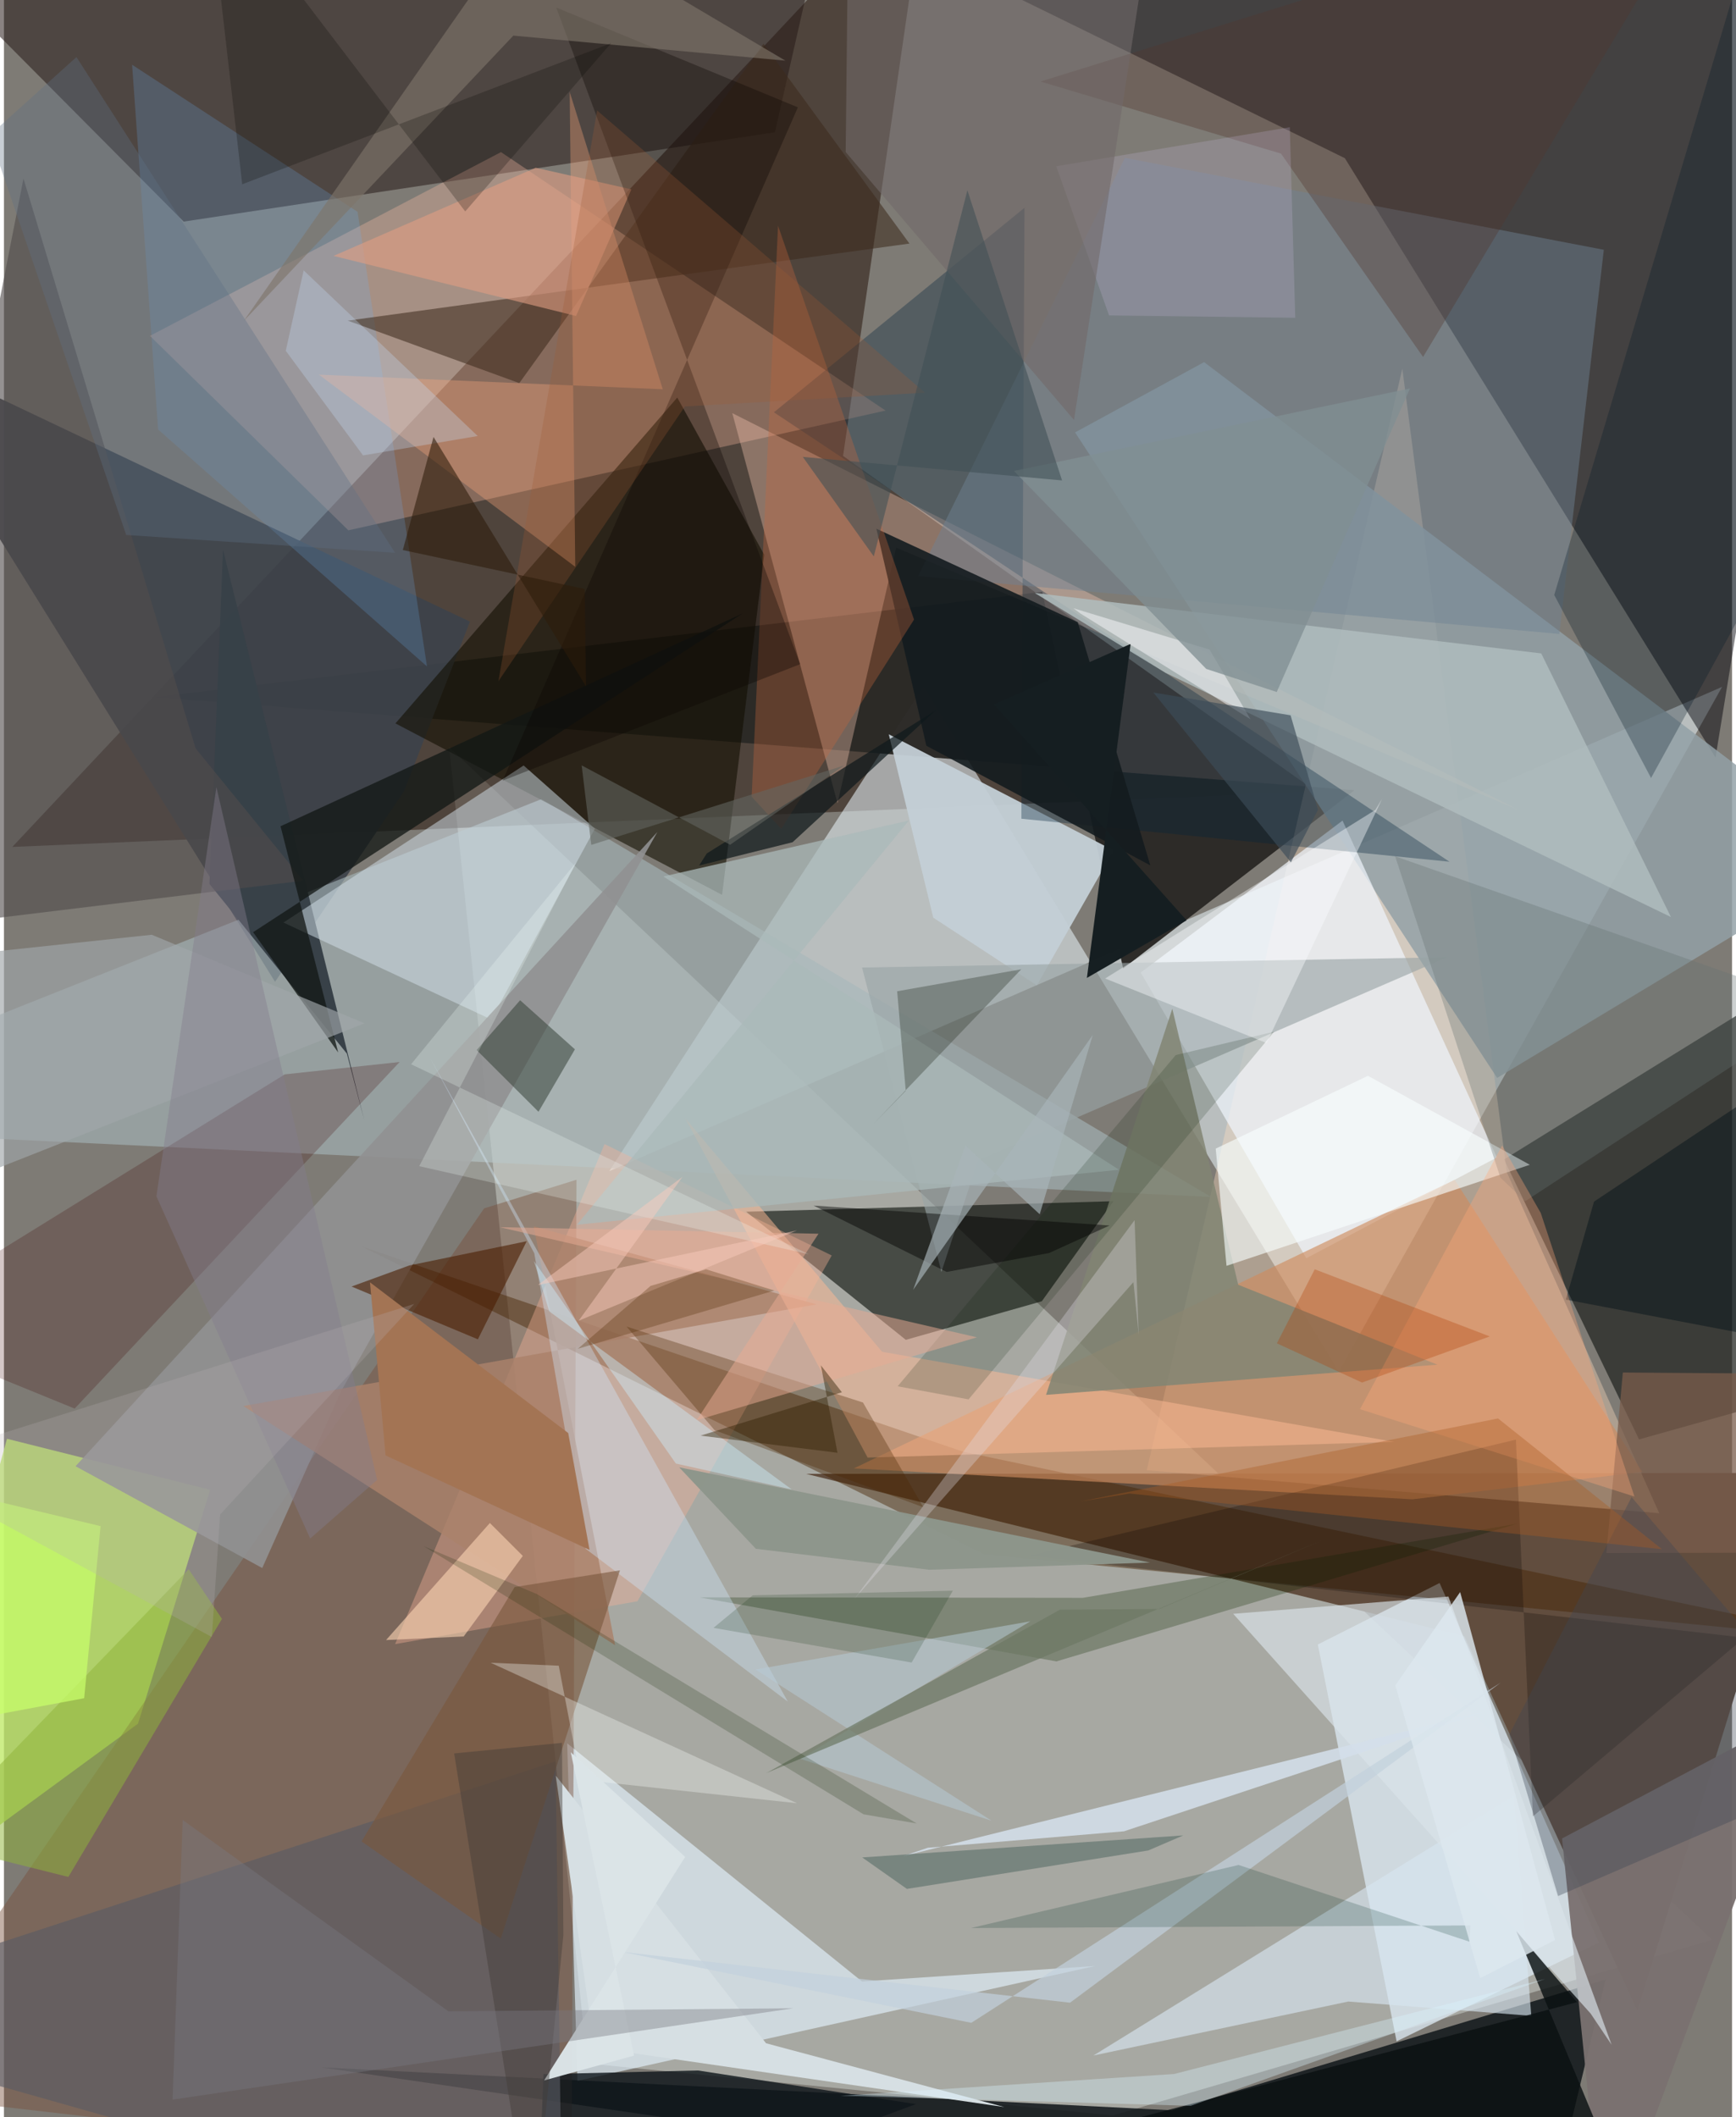 <svg xmlns="http://www.w3.org/2000/svg" width="228" height="278" viewBox="0 0 836 1024"><path fill="#7e7b75" d="M0 0h836v1024H0z"/><path fill="#dde4e1" fill-opacity=".424" d="M282.225 998.02l254.258 25.136 289.806-84.94-610.916-576.843z"/><path fill="#210c03" fill-opacity=".498" d="M446.844-62l-40.898 282.529L634.77 382.802 4.037 409.63z"/><path fill="#e4eff5" fill-opacity=".573" d="M645.76 663.379L444.88 332.027 292.773 566.501 831.19 332.212z"/><path fill="#000008" fill-opacity=".471" d="M648.687 76.501L477.835-7.226 898-62l-69.996 428.381z"/><path fill="#614d3e" d="M790.214 972.519L706.54 791.36l-318.48-78.513 482.466-.432z"/><path fill="#271b19" fill-opacity=".545" d="M401.632-62L372.97 63.985 86.963 107.179-62-42.69z"/><path fill="#141a1d" fill-opacity=".878" d="M565.171 1020.674l-411.61-20.76L743.77 1086l31.077-128.599z"/><path fill="#dae6f0" fill-opacity=".78" d="M635.61 795.378l58.913-29.735 77.04 173.896-97.845 47.79z"/><path fill="#2b2926" fill-opacity=".973" d="M541.427 468.445l-39.148-182.178-429.766 50.937 580.841 44.988z"/><path fill="#040a05" fill-opacity=".584" d="M436.299 648.032l65.777-18.646 34.687-48.406-177.725 5.09z"/><path fill="#262925" fill-opacity=".753" d="M898 666.161l-4.721-209.087L725.692 560.79l65.319 135.406z"/><path fill="#ffdfc0" fill-opacity=".365" d="M800.78 731.886l-73.778-165.008-50.512-388.562L552.847 711.08z"/><path fill="#ffbfa5" fill-opacity=".31" d="M166.611 256.497l259.894-57.915L240.453 73.566 70.649 162.443z"/><path fill="#3d434a" fill-opacity=".918" d="M225.435 300.656L-62 164.172 131.143 474.88l62.393-92.151z"/><path fill="#a7b8ba" fill-opacity=".6" d="M260.014 386.503L583.932 578.92-62 547.99v-33.335z"/><path fill="#92a1a6" fill-opacity=".835" d="M722.362 521.356l-204.19-312.208 62.42-34.005L898 415.469z"/><path fill="#bee867" fill-opacity=".773" d="M99.78 720.538L64.857 833.672-62 926.617 1.462 695.884z"/><path fill="#e0eff9" fill-opacity=".678" d="M527.926 950.868l-250.47 55.56-4.976-163.238 142.597 115.176z"/><path fill="#784f3c" fill-opacity=".443" d="M-62 1011.892l336.57 38.907 2.406-480.191-44.685 13.826z"/><path fill="#120e01" fill-opacity=".588" d="M189.393 349.88l136.334-157.603 42.09 76.054-20.407 164.464z"/><path fill="#462400" fill-opacity=".439" d="M464.06 702.148L898 793.568l-423.645-41.846-301.251-148.839z"/><path fill="#eef3fb" fill-opacity=".718" d="M549.936 470.37l97.63-73.47 74.68 162.919-92.211 48.748z"/><path fill="#ffceb9" fill-opacity=".345" d="M431.64 264.884l-28.395 123.6-50.9-188.663L732.95 391.849z"/><path fill="#ce8b5e" fill-opacity=".639" d="M681.41 725.161l-270.267-14.947L701.81 570.623l90.788 141.266z"/><path fill="#384148" fill-opacity=".992" d="M174.323 541.937l-8.433-32.355-66.478-82.05 6.576-161.556z"/><path fill="#f4b297" fill-opacity=".384" d="M189.231 795.206l117.258-20.742 93.964-167.234-109.902-53.881z"/><path fill="#d1e0e9" fill-opacity=".51" d="M235.713 493.072l50.185-92.296-34.5-30.542-116.187 75.96z"/><path fill="#c4cfd6" fill-opacity=".945" d="M449.579 443.852l-21.523-88.7 108.816 56.206-37.2 65.223z"/><path fill="#00223a" fill-opacity=".333" d="M372.475 199.41l326.84 217.38-207.117-20.8 1.517-295.497z"/><path fill="#6f8392" fill-opacity=".471" d="M542.278 76.356L442.247 278.633l310.195 27.987 21.522-185.804z"/><path fill="#afbcbe" fill-opacity=".843" d="M561.836 325.373l244.596 118.159-62.748-127.494-245.075-29.26z"/><path fill="#9aa5a6" fill-opacity=".627" d="M415.12 467.968l283.08-4.974-226.942 98.2-17.729 53.95z"/><path fill="#7a7170" fill-opacity=".957" d="M766.97 1019.546L753.771 889.2l118.06-62.448L775.622 1086z"/><path fill="#6db2f7" fill-opacity=".204" d="M74.584 207.727L61.987 31.308 171.06 102.45l33.59 219.88z"/><path fill="#0f171c" fill-opacity=".812" d="M441.218 1017.68L257.56 1086l3.47-82.807 74.73-1.78z"/><path fill="#122b02" fill-opacity=".271" d="M731.93 737.005l-222.785 66.558-172.611-30.977 185.446.23z"/><path fill="#3c2b1c" fill-opacity=".553" d="M438.058 117.805l-271.719 37.277 82.964 30.218 118.14-164.11z"/><path fill="#919192" fill-opacity=".898" d="M316.094 402.432L163.364 672.38 124.95 758.4l-90.32-49.235z"/><path fill="#131b1f" fill-opacity=".898" d="M422.054 255.724l24.177 104.97 108.347 57.862-35.106-117.611z"/><path fill="#d7e6f1" fill-opacity=".631" d="M527.06 994.176l123.273-26.106 88.551 6.927-8.463-106.323z"/><path fill="#3c0000" fill-opacity=".22" d="M135.843 519.632L-62 642.02l96.202 39.27L191.41 513.648z"/><path fill="#aa816a" fill-opacity=".827" d="M393.133 630.882l-136.886-37.759 39.415 202.608-179.831-115.686z"/><path fill="#504b4c" fill-opacity=".612" d="M92.724 361.972l52.126 64L-62 451.12 9.441 86.363z"/><path fill="#121714" fill-opacity=".757" d="M161.684 509.037L133.806 399.63l223.453-102.9-236.718 154.136z"/><path fill="#fcbb95" fill-opacity=".506" d="M417.82 704.981l254.766-7.588-247.75-43.574-95.22-112.893z"/><path fill="#fca87b" fill-opacity=".341" d="M318.713 188.278l-166.33-7.073 124.003 92.951-2.708-229.712z"/><path fill="#d6dfe3" d="M483.974 1019.104L285.59 990.327l-18.653-131.54 101.74 129.467z"/><path fill="#818573" fill-opacity=".851" d="M565.208 487.883L504.131 674.65l189.32-14.596-96.35-38.673z"/><path fill="#c7673c" fill-opacity=".333" d="M440.272 299.666l-64.247 101.236-14.31-15.591 12.764-276.117z"/><path fill="#0f191b" fill-opacity=".714" d="M381.514 407.359l-45.204 11.26 3.685-5.82 110.82-69.276z"/><path fill="#d2eafe" fill-opacity=".369" d="M206.058 511.472l173.15 311.54-97.808-73.924-24.838-142.912z"/><path fill="#161f22" fill-opacity=".996" d="M572.123 445.14l-48.227 27.85 21.159-161.567-66.052 29.289z"/><path fill="#060300" fill-opacity=".239" d="M731.433 696.304l8.263 182.2 102.261-86.402-345.911-39.717z"/><path fill="#5a5b64" fill-opacity=".627" d="M266.84 851.863L270.11 1086l-292.877-82.907L-62 959.253z"/><path fill="#abb9ba" fill-opacity=".733" d="M319 423.92l220.407 141.84-262.208 26.597 160.614-195.522z"/><path fill="#001725" fill-opacity=".282" d="M898 191.974L796.82 376.291l-46.843-88.526 89.566-300.353z"/><path fill="#dae3ea" fill-opacity=".655" d="M767.615 973.928l10.116 15.043-78.924-216.778-104.128 8.345z"/><path fill="#4b1d00" fill-opacity=".596" d="M229.273 647.783l23.631-47.45-56.834 11.733-27.914 10.182z"/><path fill="#f8ffff" fill-opacity=".616" d="M586.213 555.545l5.228 56.693 146.735-48.874-78.314-43.027z"/><path fill="#d3deea" fill-opacity=".875" d="M717.326 827.522l-175.48 58.218-94.924 7.96-12.086 4.093z"/><path fill="#fcd4b3" fill-opacity=".604" d="M251.003 752.537l-28.602 38.97-37.548 1.723 50.22-56.606z"/><path fill="#303c32" fill-opacity=".51" d="M258.594 537.72l-29.923-29.85 21.033-24.092 26.51 23.754z"/><path fill="#0a1112" fill-opacity=".816" d="M314.734 1086l446.292-117.638-29.42-34.367L794.712 1086z"/><path fill="#2c342b" fill-opacity=".345" d="M420.446 543.805l15.811-16.212-4.15-48.15 60.057-10.655z"/><path fill="#e09d83" fill-opacity=".592" d="M276.775 152.828l-117.345-29.05 97.805-42.642 46.298 10.445z"/><path fill="#090300" fill-opacity=".333" d="M241.267 377.556l143.92-56.328L267.166 3.644l116.912 48.265z"/><path fill="#7a573c" fill-opacity=".604" d="M298 759.514L240.347 937.67l-67.356-47.04 74.075-123.038z"/><path fill="#90b33b" fill-opacity=".518" d="M31.154 907.803L105.463 783 89.37 758.982-37.757 890.555z"/><path fill="#7e7469" fill-opacity=".627" d="M246.428 17.227L115.993 155.258l138.96-198.796 123.074 72.872z"/><path fill="#49615b" fill-opacity=".494" d="M436.82 913.604l-21.627-15.23 155.333-10.65-16.933 7.279z"/><path fill="#4b2700" fill-opacity=".322" d="M343.79 691.75l100.975 37.242-29.191-50.65-114.357-36.714z"/><path fill="#667373" fill-opacity=".333" d="M880.072 486.81l-207.067-72.664 50.926 155.431 11.97 11.432z"/><path fill="#092307" fill-opacity=".169" d="M466.65 676.837l147.836-177.854-47.613 11.31-134.532 160.21z"/><path fill="#53352c" fill-opacity=".345" d="M827.516-62L686.53 172.648l-68.722-98.34-116.335-34.875z"/><path fill="#c2d1dc" fill-opacity=".694" d="M467.972 978.37l256.114-164.553-208.35 154.818-216.975-24.613z"/><path fill="#c6bcdc" fill-opacity=".227" d="M624.684 153.7l-90.066-1.143-25.551-72.155 112.985-18.873z"/><path fill="#7a5c4b" fill-opacity=".749" d="M898 750.87l-122.79.276 7.961-87.31 105.04.764z"/><path fill="#8d958b" fill-opacity=".984" d="M554.47 755.77l-106.886 3.464-83.834-10.141-37.107-39.407z"/><path fill="#010f15" fill-opacity=".435" d="M898 495.509v160.189l-142.416-27.13 13.649-47.394z"/><path fill="#716969" fill-opacity=".592" d="M408.675-62l146.34 22.62-37.341 242.53L407.21 73.538z"/><path fill="#f6f9f8" fill-opacity=".333" d="M235.442 804.207l32.949 1.436 10.588 55.133 104.656 11.386z"/><path fill="#a0a7a9" fill-opacity=".655" d="M-15.05 461.332l86.552-9.218 102.967 42.83-231.005 91.18z"/><path fill="#dbe4e7" fill-opacity=".976" d="M274.217 847.534l30.604 146.683-43.528 12.022 68.252-108.117z"/><path fill="#fafcff" fill-opacity=".408" d="M663.43 391.738l3.289-5.39-55.897 118.15-78.108-31.23z"/><path fill="#ffa97c" fill-opacity=".345" d="M656.007 681.57l132.781 42.262-45.325-137.15-18.695-32.648z"/><path fill="#9e5a34" fill-opacity=".259" d="M329.426 196.575l-90.227 132.916 47.755-276.053 158.617 136.5z"/><path fill="#c5daf4" fill-opacity=".318" d="M144.987 130.77l84.19 80.116-55.46 9.373-37.388-50.6z"/><path fill="#b24109" fill-opacity=".318" d="M657.002 668.694l-41.205-18.965 18.325-35.817 84.677 32.473z"/><path fill="#003227" fill-opacity=".196" d="M467.818 932.532l129.445-30.511 111.716 37.123.479-7.893z"/><path fill="#b8cad5" fill-opacity=".525" d="M385.125 850.62l92.687 30.016-114.28-73.158 133.032-23.312z"/><path fill="#e2e1e8" fill-opacity=".314" d="M548.96 645.683l-2.556-25.564-134.905 153.144 135.473-183.13z"/><path fill="#e8ab93" fill-opacity=".51" d="M470.707 646.812l-230.875-53.264 154.226 3.166-58.95 90.192z"/><path fill="#6d7865" fill-opacity=".718" d="M559.039 778.173l-48.235.39-142.068 79.038 269.148-112.694z"/><path fill-opacity=".443" d="M456.059 615.19l-64.395-32.095 143.212 9.633-29.267 13.309z"/><path fill="#fafafe" fill-opacity=".498" d="M583.241 314.19l-65.898-20.003 3.587 2.658 82.127 51.062z"/><path fill="#daf3fe" fill-opacity=".357" d="M574.173 1018.509l171.359-61.34-179.478 45.96-161.255 10.512z"/><path fill="#808f92" fill-opacity=".765" d="M581.626 323.528l34.111 11.171 64.43-146.806-191.568 39.908z"/><path fill="#f2fffb" fill-opacity=".235" d="M200.902 564.034l188.526 42.615-192.477-91.905 79.824-97.642z"/><path fill="#423c37" fill-opacity=".439" d="M270.628 935.982L255.733 1086 217.79 848.068l52.18-5.117z"/><path fill="#404f55" fill-opacity=".569" d="M386.461 220.982l34.342 48.138 45.278-177.078 45.807 140.324z"/><path fill="#a37454" d="M272.97 693.11l-95.89-72.89 7.522 83.702 98.69 45.71z"/><path fill="#2d1c0a" fill-opacity=".569" d="M281.579 331.959l-.592-47.082-88.033-18.84 14.855-54.7z"/><path fill="#5f7086" fill-opacity=".341" d="M189.216 267.365l-130.073-8.613-66.082-193.3 42.01-37.842z"/><path fill="#cdecfb" fill-opacity=".431" d="M256.405 609.92l68.647 97.946 56.072 12.522-117.354-86.143z"/><path fill="#3f4555" fill-opacity=".361" d="M751.851 917.053l-23.582-78.184 59.13-114.779L898 853.854z"/><path fill="#132500" fill-opacity=".196" d="M203.042 747.827l54.66 23.126 183.84 110.998-25.694-4.429z"/><path fill="#c8fd6a" fill-opacity=".737" d="M38.805 821.37l7.944-83.232L-62 712.136l7.28 126.713z"/><path fill="#636761" fill-opacity=".569" d="M351.324 408.57l-71.847-38.392 4.64 38.465 122.196-38.362z"/><path fill="#7a7881" fill-opacity=".4" d="M86.463 880.252l-4.882 135.257 300.279-44.18-166.84 1.49z"/><path fill="#dde7ef" fill-opacity=".82" d="M750.384 938.325l-36.217 18.424-41.072-141.578 31.374-45.148z"/><path fill="#060500" fill-opacity=".231" d="M293.744 20.868L115.262 89.13 97.942-62l125.2 164.262z"/><path fill="#a9b5b9" fill-opacity=".659" d="M526.733 500.571l-86.9 123.288 25.28-69.78 35.97 33.227z"/><path fill="#aa5c23" fill-opacity=".365" d="M520.49 726.254l202.3-40.202 79.329 63.255-257.559-26.95z"/><path fill="#3c4b58" fill-opacity=".651" d="M622.582 417.088l13.123-25.45-13.267-45.668-66.399-11.013z"/><path fill="#f9ccbc" fill-opacity=".478" d="M258.23 621.557l125.458-26.461-105.654 43.684 50.194-69.552z"/><path fill="#302203" fill-opacity=".439" d="M336.974 694.365l68.4-20.981-10.178-13.022 8.044 42.295z"/><path fill="#847c8e" fill-opacity=".42" d="M180.53 715.799l-32.387 28.334-74.382-165.515 29.017-197.913z"/><path fill="#b7b0b2" fill-opacity=".247" d="M100.563 791.772l4.01-59.223 93.887-101.88-249.984 78.555z"/><path fill="#512d05" fill-opacity=".298" d="M277.613 652.37l35.185-30.4 26.879-8.046 33.012 10.254z"/><path fill="#002504" fill-opacity=".165" d="M439.115 804.117l19.934-34.754-96.803 2.227-18.99 15.75z"/></svg>